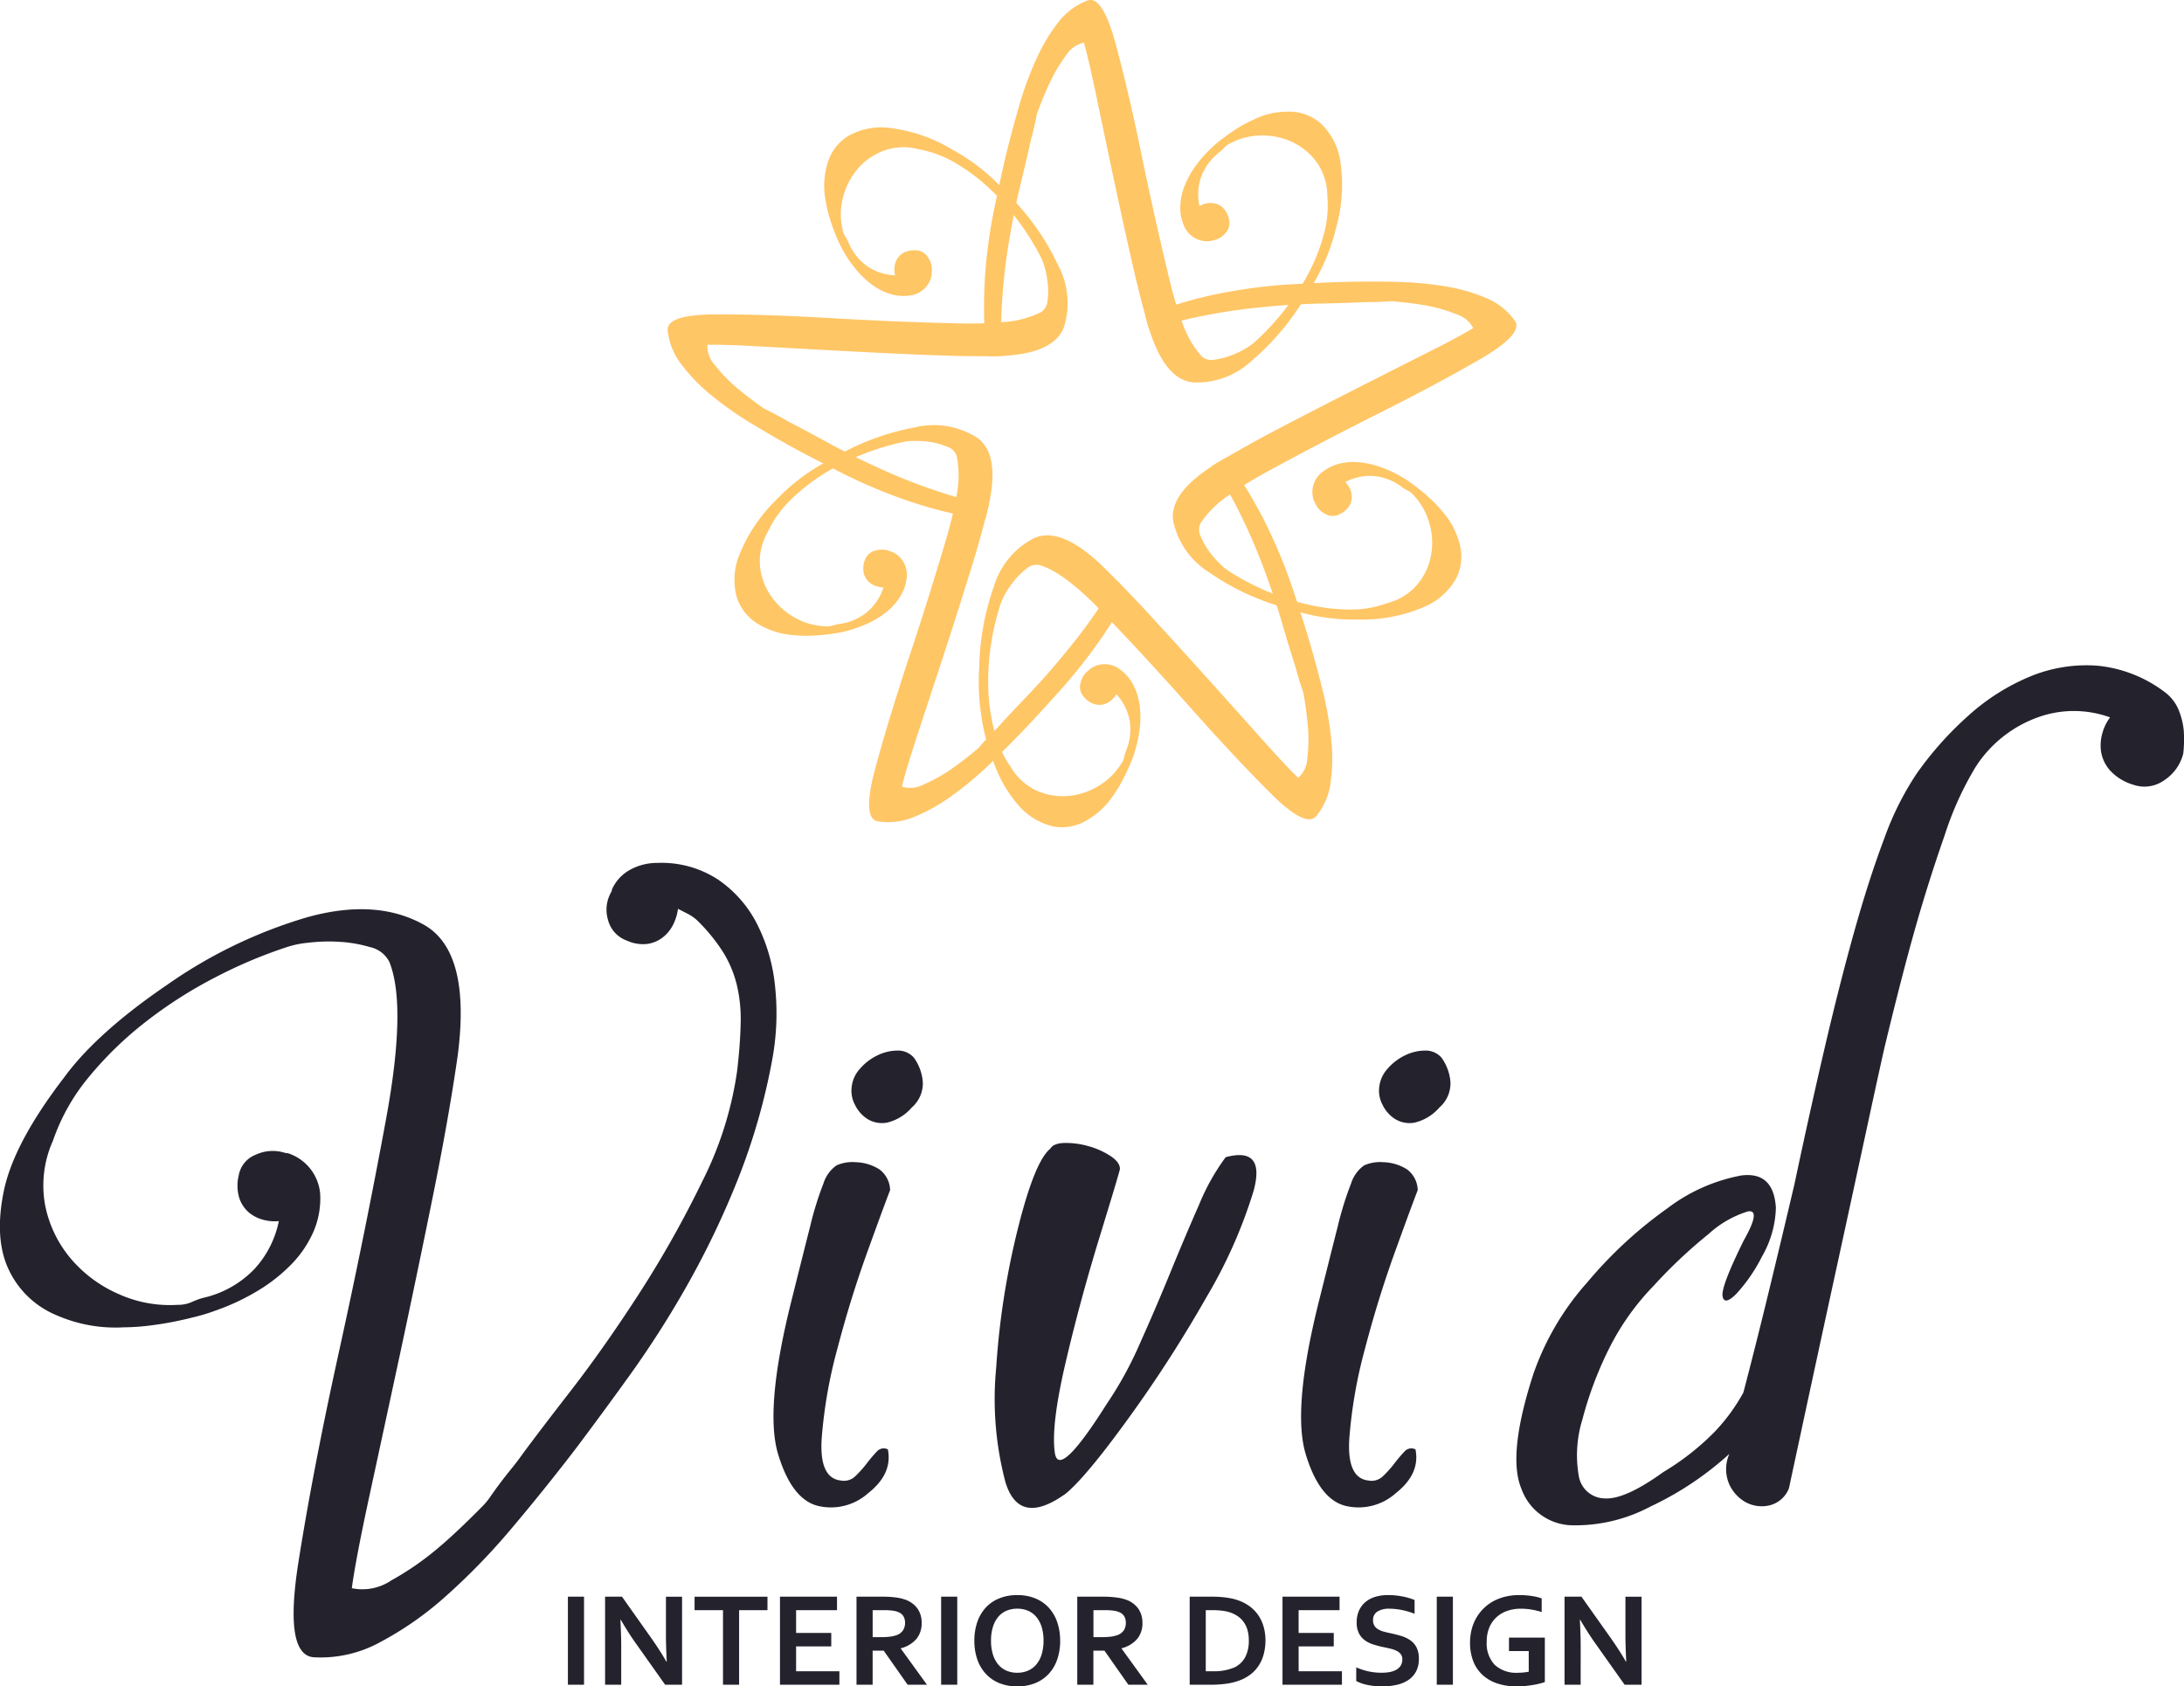 <svg xmlns="http://www.w3.org/2000/svg" width="228.209" height="176.216" viewBox="0 0 228.209 176.216">
  <g id="Group_104" data-name="Group 104" transform="translate(0 0)">
    <g id="Group_29" data-name="Group 29" transform="translate(69.763 0)">
      <path id="Path_89" data-name="Path 89" d="M1390.357,374.677c-.182.34-.389.681-.6,1.021-.413.656-.826,1.288-1.264,1.92-.924,1.374-1.9,2.7-2.929,3.962q-2.242,2.789-4.314,4.959c-1.386,1.446-2.394,2.516-3.014,3.209-.243.267-.45.5-.62.656l-.025.024v.012c-.17.158-.316.316-.462.462-.121.122-.255.255-.4.425a.778.778,0,0,1-.1.11c-.194.195-.425.462-.705.79a36.475,36.475,0,0,1-3.124,2.394,17.284,17.284,0,0,1-2.625,1.422,2.907,2.907,0,0,1-2.249.207c.255-1.045.753-2.723,1.507-5.032s1.592-4.85,2.516-7.657,1.823-5.639,2.735-8.544q1.167-3.683,1.945-6.672c.1-.365.182-.717.268-1.057.048-.195.1-.389.134-.584.753-3.5.328-5.809-1.252-6.915a8.427,8.427,0,0,0-6.454-1.082,26.06,26.06,0,0,0-7.365,2.54c-.256.122-.522.255-.79.4-.51.28-1.009.547-1.471.839a20.54,20.54,0,0,0-4.813,3.719,16.809,16.809,0,0,0-4,5.98,6.865,6.865,0,0,0-.17,4.412,5.122,5.122,0,0,0,2.395,2.783,8.418,8.418,0,0,0,3.646,1.058,13.214,13.214,0,0,0,1.6.048c.6-.024,1.191-.061,1.75-.134.146-.012.3-.036.462-.06a12.35,12.35,0,0,0,1.4-.255,13.419,13.419,0,0,0,2.407-.839,9.067,9.067,0,0,0,2.041-1.276,6.1,6.1,0,0,0,1.434-1.7,4.586,4.586,0,0,0,.6-2.1,2.721,2.721,0,0,0-.437-1.471,2.563,2.563,0,0,0-1.155-.948.228.228,0,0,1-.1-.012c-.012-.024-.037-.024-.061-.036a2.342,2.342,0,0,0-1.6-.049,1.559,1.559,0,0,0-1.07,1.057,2.413,2.413,0,0,0-.085,1.289,1.767,1.767,0,0,0,.474.851,1.935,1.935,0,0,0,.766.474,2.3,2.3,0,0,0,.814.158,5.557,5.557,0,0,1-1.629,2.516,5.67,5.67,0,0,1-3.038,1.313,3.75,3.75,0,0,0-.656.17,1.854,1.854,0,0,1-.79.061,6.837,6.837,0,0,1-3.184-.924,7.359,7.359,0,0,1-2.454-2.236,6.609,6.609,0,0,1-1.143-3.112,6.085,6.085,0,0,1,.8-3.561,11.619,11.619,0,0,1,2.382-3.355,20.426,20.426,0,0,1,3.477-2.735c.316-.194.62-.377.948-.559a23.1,23.1,0,0,1,2.394-1.179c.243-.11.5-.219.754-.316a27.46,27.46,0,0,1,4.205-1.276,5.449,5.449,0,0,1,1.167-.11,9.736,9.736,0,0,1,1.75.122,8.031,8.031,0,0,1,1.689.486,1.531,1.531,0,0,1,.972.924,10.324,10.324,0,0,1-.036,4.339c-.1.535-.207,1.118-.353,1.726-.182.815-.413,1.689-.693,2.638q-1.824,6.18-3.974,12.652-2.133,6.472-3.488,11.51-1.331,5.05.3,5.348a6.964,6.964,0,0,0,3.768-.437,19.034,19.034,0,0,0,3.95-2.2,36.463,36.463,0,0,0,4.035-3.379c.1-.1.207-.194.3-.3.316-.292.632-.6.936-.924.936-.912,1.847-1.848,2.771-2.82,1.094-1.167,2.273-2.468,3.536-3.877a57.741,57.741,0,0,0,3.7-4.667c.51-.7,1-1.434,1.471-2.2.608-.972,1.2-2.006,1.762-3.075Z" transform="translate(-1343.451 -314.057)" fill="#ffc666"/>
      <path id="Path_90" data-name="Path 90" d="M1374.454,298.132a25.608,25.608,0,0,0-4.351-6.466c-.195-.219-.389-.437-.6-.656-.4-.425-.8-.839-1.191-1.216a20.548,20.548,0,0,0-4.838-3.67,16.589,16.589,0,0,0-6.806-2.321,6.972,6.972,0,0,0-4.314.984,5.1,5.1,0,0,0-2.054,3.026,8.177,8.177,0,0,0-.085,3.792,12.879,12.879,0,0,0,.365,1.568c.183.583.364,1.13.583,1.665.048.134.11.267.17.425.219.511.426.936.62,1.289a12.581,12.581,0,0,0,1.434,2.1,8.91,8.91,0,0,0,1.763,1.641,6.052,6.052,0,0,0,2.005.948,4.744,4.744,0,0,0,2.188.036,2.629,2.629,0,0,0,1.933-2.176.079.079,0,0,1-.013-.085.1.1,0,0,0,0-.085,2.253,2.253,0,0,0-.364-1.556,1.515,1.515,0,0,0-1.3-.754,2.406,2.406,0,0,0-1.252.243,1.818,1.818,0,0,0-.705.681,2,2,0,0,0-.267.863,2.272,2.272,0,0,0,.073.827,5.571,5.571,0,0,1-2.868-.924,5.676,5.676,0,0,1-2.042-2.6,4.849,4.849,0,0,0-.328-.584,1.675,1.675,0,0,1-.267-.741,6.817,6.817,0,0,1,.061-3.318,7.443,7.443,0,0,1,1.519-2.954,6.579,6.579,0,0,1,2.723-1.9,6.027,6.027,0,0,1,3.646-.158,11.515,11.515,0,0,1,3.852,1.434,19.745,19.745,0,0,1,3.538,2.649c.267.255.534.511.79.766a23.546,23.546,0,0,1,1.762,2.03c.17.207.328.413.486.632a26.05,26.05,0,0,1,2.334,3.732,5.823,5.823,0,0,1,.413,1.094,9.649,9.649,0,0,1,.328,1.726,7.747,7.747,0,0,1-.024,1.762,1.6,1.6,0,0,1-.645,1.179,10.4,10.4,0,0,1-4.205,1.07c-.547.061-1.13.085-1.762.11-.839.036-1.75.036-2.723.012q-6.453-.146-13.247-.547t-12.021-.389c-3.488,0-5.178.559-5.092,1.665a6.962,6.962,0,0,0,1.41,3.525,18.6,18.6,0,0,0,3.136,3.245,35.869,35.869,0,0,0,4.314,3.026q2.406,1.459,4.935,2.832c.778.413,1.592.839,2.455,1.276.328.17.668.34,1.009.522.389.195.79.4,1.2.608a53.985,53.985,0,0,0,5.469,2.358,45.98,45.98,0,0,0,5.87,1.75,3.049,3.049,0,0,0,.353.085c.984.219,1.993.4,3.027.535.1-.365.182-.717.267-1.057.049-.195.1-.389.134-.584a22.337,22.337,0,0,1-3.427-.7c-.17-.048-.329-.1-.5-.146a62.344,62.344,0,0,1-6.77-2.516c-1.131-.51-2.212-1.009-3.234-1.507-.388-.195-.765-.389-1.142-.584-.522-.267-1.033-.535-1.519-.8-1.762-.96-3.05-1.653-3.889-2.091-.328-.158-.6-.3-.8-.425s-.4-.231-.583-.328-.413-.231-.656-.352-.559-.292-.948-.474a39.155,39.155,0,0,1-3.123-2.395,16.473,16.473,0,0,1-2.054-2.176,2.894,2.894,0,0,1-.778-2.115c1.082-.024,2.832.024,5.25.158s5.1.28,8.046.437,5.919.316,8.97.438c2.576.109,4.885.17,6.94.158.376,0,.741,0,1.094-.012.219,0,.425-.012.62-.024,3.562-.194,5.664-1.2,6.332-3.014A8.4,8.4,0,0,0,1374.454,298.132Z" transform="translate(-1333.674 -270.462)" fill="#ffc666"/>
      <path id="Path_91" data-name="Path 91" d="M1450.241,268.574a6.817,6.817,0,0,0-2.066-3.914,5.035,5.035,0,0,0-3.451-1.2,8.013,8.013,0,0,0-3.683.912,11.042,11.042,0,0,0-1.422.753c-.51.316-1,.644-1.446.984-.121.085-.243.183-.377.28a11.818,11.818,0,0,0-1.081.936,12.509,12.509,0,0,0-1.665,1.92,9.482,9.482,0,0,0-1.131,2.127,6.047,6.047,0,0,0-.389,2.188,4.6,4.6,0,0,0,.535,2.127,2.673,2.673,0,0,0,1.106,1.045,2.761,2.761,0,0,0,1.483.255c.036-.024.061-.049.085-.036a.234.234,0,0,0,.085-.012,2.282,2.282,0,0,0,1.4-.753,1.569,1.569,0,0,0,.4-1.458,2.4,2.4,0,0,0-.571-1.155,1.749,1.749,0,0,0-.826-.5,2.254,2.254,0,0,0-.9-.037,2.426,2.426,0,0,0-.79.292,5.634,5.634,0,0,1,.158-3.014,5.818,5.818,0,0,1,1.969-2.65,4.266,4.266,0,0,0,.486-.462,1.807,1.807,0,0,1,.656-.462,7.032,7.032,0,0,1,3.209-.79,7.358,7.358,0,0,1,3.246.7,6.581,6.581,0,0,1,2.54,2.127,6.049,6.049,0,0,1,1.094,3.5,11.273,11.273,0,0,1-.39,4.084,19.557,19.557,0,0,1-1.64,4.108c-.17.316-.353.644-.535.96a26.2,26.2,0,0,1-1.495,2.212c-.146.219-.316.438-.486.644a26.446,26.446,0,0,1-3,3.209,5.173,5.173,0,0,1-.961.693,8.633,8.633,0,0,1-1.58.754,7.459,7.459,0,0,1-1.7.437,1.586,1.586,0,0,1-1.313-.316,10.463,10.463,0,0,1-2.126-3.78c-.195-.511-.376-1.057-.559-1.665-.256-.8-.487-1.677-.717-2.638q-1.513-6.272-2.893-12.932c-.912-4.448-1.823-8.362-2.735-11.716s-1.884-4.862-2.929-4.485a6.925,6.925,0,0,0-3.038,2.261,18.118,18.118,0,0,0-2.321,3.889,34.382,34.382,0,0,0-1.811,4.947c-.522,1.8-1.008,3.634-1.459,5.494-.195.851-.389,1.75-.595,2.686-.073.365-.159.742-.244,1.118-.085.438-.17.875-.268,1.325a53.324,53.324,0,0,0-.875,5.895,48.029,48.029,0,0,0-.17,6.114c0,.122,0,.255.012.377a29.476,29.476,0,0,0,.267,3.063c.377,0,.741,0,1.094-.012.219,0,.425-.012.62-.025a21.5,21.5,0,0,1-.231-3.513c0-.17,0-.34.012-.51a60.933,60.933,0,0,1,.681-7.183q.291-1.841.62-3.5c.086-.437.171-.863.267-1.276.122-.571.243-1.13.377-1.677.474-1.945.814-3.367,1.008-4.29.073-.353.146-.644.207-.875s.122-.45.171-.668.11-.45.17-.717.134-.619.207-1.033a35.429,35.429,0,0,1,1.519-3.634,16.8,16.8,0,0,1,1.556-2.552,2.917,2.917,0,0,1,1.847-1.3c.3,1.033.7,2.735,1.2,5.117s1.045,5,1.653,7.876,1.24,5.81,1.909,8.775q.838,3.774,1.653,6.745.146.547.292,1.057.091.292.182.584c1.106,3.4,2.625,5.178,4.545,5.348a8.394,8.394,0,0,0,6.126-2.285,26.647,26.647,0,0,0,5.117-5.883c.158-.243.315-.486.474-.741.316-.5.6-1,.862-1.471a20.943,20.943,0,0,0,2.3-5.628A16.521,16.521,0,0,0,1450.241,268.574Z" transform="translate(-1379.964 -251.793)" fill="#ffc666"/>
      <path id="Path_92" data-name="Path 92" d="M1492.083,326.5a6.927,6.927,0,0,0-2.978-2.358,18.3,18.3,0,0,0-4.351-1.24,36.687,36.687,0,0,0-5.25-.462c-1.872-.037-3.768-.037-5.688.024-.876.025-1.787.061-2.748.11-.364.012-.753.036-1.142.061l-1.349.073a52.952,52.952,0,0,0-5.919.693,43.408,43.408,0,0,0-5.955,1.422c-.121.024-.23.061-.352.1-.961.3-1.921.644-2.881,1.045q.145.547.291,1.057l.183.584a21.59,21.59,0,0,1,3.318-1.118c.157-.037.329-.085.5-.122a60.9,60.9,0,0,1,7.122-1.2c1.24-.134,2.418-.231,3.55-.316.449-.024.874-.049,1.3-.061q.875-.054,1.714-.073c1.993-.036,3.464-.085,4.4-.134.365-.012.668-.024.911-.024s.461-.012.68-.012.462-.012.742-.025.62-.024,1.045-.06c1.617.146,2.916.316,3.914.51a15.871,15.871,0,0,1,2.856.863,2.915,2.915,0,0,1,1.737,1.434q-1.385.857-4.63,2.491t-7.183,3.634c-2.626,1.337-5.287,2.7-7.985,4.108q-3.428,1.787-6.089,3.355c-.316.182-.632.365-.936.547q-.274.164-.51.328c-3,1.957-4.327,3.877-4,5.773a8.406,8.406,0,0,0,3.792,5.324,25.808,25.808,0,0,0,7.013,3.415c.28.109.559.195.839.28.571.17,1.118.316,1.64.449a20.707,20.707,0,0,0,6.029.754,16.336,16.336,0,0,0,7.049-1.386,6.878,6.878,0,0,0,3.246-3.014,5.091,5.091,0,0,0,.267-3.646,8.216,8.216,0,0,0-1.823-3.318,11.955,11.955,0,0,0-1.106-1.179c-.438-.413-.887-.79-1.325-1.143a4.4,4.4,0,0,0-.378-.279,10.438,10.438,0,0,0-1.167-.814,12.879,12.879,0,0,0-2.3-1.106,9.36,9.36,0,0,0-2.346-.547,6.052,6.052,0,0,0-2.212.182,4.788,4.788,0,0,0-1.92,1.07,2.658,2.658,0,0,0-.583,2.844c.037.024.061.048.061.073a.1.1,0,0,0,.036.073,2.221,2.221,0,0,0,1.094,1.166,1.494,1.494,0,0,0,1.5,0,2.331,2.331,0,0,0,.972-.839,1.749,1.749,0,0,0,.267-.936,2.014,2.014,0,0,0-.195-.887,2.362,2.362,0,0,0-.486-.68,5.581,5.581,0,0,1,2.954-.632,5.669,5.669,0,0,1,3.063,1.227,4.391,4.391,0,0,0,.583.34,1.95,1.95,0,0,1,.608.51,6.941,6.941,0,0,1,1.593,2.905,7.157,7.157,0,0,1,.158,3.318,6.37,6.37,0,0,1-1.4,3,5.988,5.988,0,0,1-3.088,1.957,11.067,11.067,0,0,1-4.048.693,19.5,19.5,0,0,1-4.387-.535c-.352-.085-.718-.17-1.07-.267a24.022,24.022,0,0,1-2.54-.863c-.243-.1-.5-.195-.742-.3a27.107,27.107,0,0,1-3.877-2.066,6.662,6.662,0,0,1-.912-.753,10.324,10.324,0,0,1-1.142-1.325,7.367,7.367,0,0,1-.851-1.531,1.546,1.546,0,0,1-.037-1.349,10.3,10.3,0,0,1,3.1-3.027c.438-.328.937-.644,1.471-.985.705-.437,1.495-.9,2.358-1.373q5.652-3.081,11.741-6.138t10.61-5.676Q1493.03,327.858,1492.083,326.5Z" transform="translate(-1403.561 -292.991)" fill="#ffc666"/>
      <path id="Path_93" data-name="Path 93" d="M1448.57,396.095a36.211,36.211,0,0,0-.912-5.19c-.45-1.823-.948-3.658-1.495-5.493-.255-.839-.523-1.714-.814-2.626-.121-.353-.243-.717-.352-1.094-.146-.413-.28-.839-.426-1.277a53.065,53.065,0,0,0-2.2-5.542,47.755,47.755,0,0,0-2.905-5.384c-.06-.109-.133-.207-.194-.316a30.144,30.144,0,0,0-1.762-2.5c-.316.182-.632.365-.936.547q-.274.164-.51.328a21.811,21.811,0,0,1,1.932,2.929c.073.146.159.292.244.45a58.829,58.829,0,0,1,3,6.563c.45,1.155.851,2.273,1.215,3.342.146.413.28.827.414,1.228.17.559.341,1.106.5,1.641.559,1.921.984,3.33,1.276,4.217.11.353.207.645.268.875s.122.449.182.656.121.45.207.7.194.6.34,1.009a35.3,35.3,0,0,1,.511,3.9,16.418,16.418,0,0,1-.085,2.99,2.9,2.9,0,0,1-.948,2.042q-1.168-1.112-3.6-3.829c-1.616-1.8-3.4-3.8-5.372-5.992s-3.975-4.412-6.041-6.648q-1.4-1.55-2.7-2.88l-1.276-1.313c-.547-.559-1.081-1.094-1.6-1.592q-4.285-4.066-7.062-2.771a8.392,8.392,0,0,0-4.157,5.044,26.937,26.937,0,0,0-1.531,8.532,23.555,23.555,0,0,0,.729,7.438c.025.1.061.194.086.279.206.693.413,1.337.644,1.945a13.668,13.668,0,0,0,2.516,4.509,6.944,6.944,0,0,0,3.755,2.358,5.12,5.12,0,0,0,3.585-.681,8.272,8.272,0,0,0,2.747-2.637,11.728,11.728,0,0,0,.839-1.362,16.94,16.94,0,0,0,.766-1.58c.061-.134.121-.28.182-.425a9.187,9.187,0,0,0,.474-1.349,13.63,13.63,0,0,0,.486-2.5,9.863,9.863,0,0,0-.085-2.407,6.336,6.336,0,0,0-.754-2.091,4.715,4.715,0,0,0-1.532-1.568,2.647,2.647,0,0,0-1.483-.352,2.71,2.71,0,0,0-1.41.522.126.126,0,0,1-.061.073.208.208,0,0,0-.061.049,2.257,2.257,0,0,0-.839,1.361,1.484,1.484,0,0,0,.389,1.446,2.279,2.279,0,0,0,1.057.717,1.773,1.773,0,0,0,.972.025,1.966,1.966,0,0,0,.8-.425,2.317,2.317,0,0,0,.535-.632,5.589,5.589,0,0,1,1.373,2.674,5.738,5.738,0,0,1-.389,3.282,4.276,4.276,0,0,0-.183.656,1.828,1.828,0,0,1-.34.717,6.926,6.926,0,0,1-2.382,2.285,7.184,7.184,0,0,1-3.172,1.021,6.629,6.629,0,0,1-3.258-.572,6.1,6.1,0,0,1-2.7-2.479,10.368,10.368,0,0,1-.9-1.556,11.4,11.4,0,0,1-.8-2.188v-.012a19.7,19.7,0,0,1-.632-4.351,25.253,25.253,0,0,1,.267-4.582,26.271,26.271,0,0,1,1-4.279,6.041,6.041,0,0,1,.486-1.069,9.509,9.509,0,0,1,.984-1.446,7.485,7.485,0,0,1,1.264-1.228,1.53,1.53,0,0,1,1.288-.377q2.333.583,6.247,4.521c.231.243.486.511.742.778l.632.669c2.759,2.892,5.542,5.931,8.338,9.079,3.027,3.4,5.761,6.32,8.229,8.787s4.059,3.257,4.789,2.407a6.858,6.858,0,0,0,1.495-3.476A18.555,18.555,0,0,0,1448.57,396.095Z" transform="translate(-1379.228 -318.811)" fill="#ffc666"/>
    </g>
    <path id="Path_154" data-name="Path 154" d="M.781,2.716v-9.2H2.466v9.2ZM9.458-2.207Q10.448-.8,11.067.3h.041q-.083-1.795-.083-2.613V-6.483H12.71v9.2H10.943l-3-4.235q-.791-1.1-1.636-2.551H6.268q.083,1.691.083,2.62V2.716H4.666v-9.2H6.433Zm9.213,4.923H16.987v-7.79h-2.97V-6.483h7.618v1.409H18.671Zm5.954-1.409H29.15V2.716H22.941v-9.2H28.9v1.409H24.626v2.379H28.3v1.409H24.626ZM37.744-3.719a2.542,2.542,0,0,1-.533,1.633,3.15,3.15,0,0,1-1.647.994v.028L38.3,2.716H36.28l-2.5-3.562H32.622V2.716H30.937v-9.2h2.8a9.887,9.887,0,0,1,1.293.079,4.765,4.765,0,0,1,1.024.237,2.667,2.667,0,0,1,1.251.918A2.544,2.544,0,0,1,37.744-3.719Zm-4.29,1.464a7.874,7.874,0,0,0,.98-.052,3.06,3.06,0,0,0,.677-.155,1.315,1.315,0,0,0,.7-.526,1.485,1.485,0,0,0,.2-.767,1.356,1.356,0,0,0-.155-.657,1.057,1.057,0,0,0-.526-.45,2.214,2.214,0,0,0-.605-.162,6.588,6.588,0,0,0-.9-.052h-1.2v2.819Zm6.326,4.971v-9.2h1.685v9.2Zm10.7-4.6a4.719,4.719,0,0,0-.206-1.468A3,3,0,0,0,49.7-4.4a2.286,2.286,0,0,0-.866-.626,2.867,2.867,0,0,0-1.1-.206,2.867,2.867,0,0,0-1.1.206,2.286,2.286,0,0,0-.866.626A3,3,0,0,0,45.2-3.352a4.719,4.719,0,0,0-.206,1.468A4.719,4.719,0,0,0,45.2-.416,2.966,2.966,0,0,0,45.768.629a2.336,2.336,0,0,0,.866.626,2.826,2.826,0,0,0,1.1.21,2.826,2.826,0,0,0,1.1-.21A2.336,2.336,0,0,0,49.7.629a2.966,2.966,0,0,0,.571-1.045A4.719,4.719,0,0,0,50.478-1.884Zm1.74,0a5.941,5.941,0,0,1-.3,1.929,4.262,4.262,0,0,1-.873,1.509,3.926,3.926,0,0,1-1.409.983,4.873,4.873,0,0,1-1.9.351,4.873,4.873,0,0,1-1.9-.351,3.926,3.926,0,0,1-1.409-.983A4.262,4.262,0,0,1,43.551.045a5.941,5.941,0,0,1-.3-1.929,5.941,5.941,0,0,1,.3-1.929,4.262,4.262,0,0,1,.873-1.509A3.926,3.926,0,0,1,45.833-6.3a4.873,4.873,0,0,1,1.9-.351,4.873,4.873,0,0,1,1.9.351,3.926,3.926,0,0,1,1.409.983,4.262,4.262,0,0,1,.873,1.509A5.941,5.941,0,0,1,52.217-1.884Zm8.594-1.836a2.542,2.542,0,0,1-.533,1.633,3.15,3.15,0,0,1-1.647.994v.028l2.736,3.782H59.347l-2.5-3.562H55.69V2.716H54.005v-9.2h2.8A9.887,9.887,0,0,1,58.1-6.4a4.765,4.765,0,0,1,1.024.237,2.667,2.667,0,0,1,1.251.918A2.543,2.543,0,0,1,60.812-3.719Zm-4.29,1.464a7.875,7.875,0,0,0,.98-.052,3.06,3.06,0,0,0,.677-.155,1.315,1.315,0,0,0,.7-.526,1.485,1.485,0,0,0,.2-.767,1.356,1.356,0,0,0-.155-.657,1.057,1.057,0,0,0-.526-.45,2.214,2.214,0,0,0-.605-.162,6.588,6.588,0,0,0-.9-.052h-1.2v2.819Zm9.227,4.971v-9.2h2.434q.323,0,.657.021t.65.062q.316.041.612.1a4.449,4.449,0,0,1,.543.141,4.7,4.7,0,0,1,1.3.633,3.886,3.886,0,0,1,.945.942,4.09,4.09,0,0,1,.578,1.214,5.164,5.164,0,0,1,.2,1.454A5.641,5.641,0,0,1,73.5-.526,4.12,4.12,0,0,1,73,.66a3.775,3.775,0,0,1-.849.945,4.375,4.375,0,0,1-1.214.67,6.456,6.456,0,0,1-1.327.33,11.476,11.476,0,0,1-1.671.11Zm2.379-1.409A5.367,5.367,0,0,0,70.438.9,2.493,2.493,0,0,0,71.551-.158a3.687,3.687,0,0,0,.378-1.774,3.868,3.868,0,0,0-.124-1.018,2.784,2.784,0,0,0-.358-.808,2.473,2.473,0,0,0-.567-.608,3.111,3.111,0,0,0-.753-.419,3.988,3.988,0,0,0-.873-.22,7.681,7.681,0,0,0-1.079-.069h-.743V1.307Zm9.007,0h4.524V2.716H75.45v-9.2h5.961v1.409H77.134v2.379h3.672v1.409H77.134ZM87.97.076A.885.885,0,0,0,87.8-.491a1.264,1.264,0,0,0-.468-.354,3.412,3.412,0,0,0-.663-.223q-.368-.086-.773-.168a10.115,10.115,0,0,1-1.024-.278,2.885,2.885,0,0,1-.859-.447,2.064,2.064,0,0,1-.591-.725,2.449,2.449,0,0,1-.22-1.1,2.948,2.948,0,0,1,.254-1.269,2.508,2.508,0,0,1,.691-.894,2.94,2.94,0,0,1,1.024-.529,4.627,4.627,0,0,1,1.324-.175,7.729,7.729,0,0,1,1.478.144,6.473,6.473,0,0,1,1.279.371V-4.7A7.794,7.794,0,0,0,87.877-5.1a6.505,6.505,0,0,0-1.234-.127,2.291,2.291,0,0,0-1.282.3,1.02,1.02,0,0,0-.45.908,1.039,1.039,0,0,0,.148.578,1.174,1.174,0,0,0,.4.375,2.415,2.415,0,0,0,.584.237q.33.089.7.165.584.124,1.117.285a3.31,3.31,0,0,1,.945.45,2.06,2.06,0,0,1,.653.753A2.569,2.569,0,0,1,89.7.007a2.814,2.814,0,0,1-.275,1.286,2.411,2.411,0,0,1-.78.9,3.55,3.55,0,0,1-1.227.526,6.825,6.825,0,0,1-1.581.172,7.367,7.367,0,0,1-1.475-.148,4.215,4.215,0,0,1-1.207-.416V.9a6.809,6.809,0,0,0,1.327.43,6.55,6.55,0,0,0,1.334.134A4.678,4.678,0,0,0,86.6,1.4a2.352,2.352,0,0,0,.691-.223,1.315,1.315,0,0,0,.492-.43A1.16,1.16,0,0,0,87.97.076Zm3.6,2.64v-9.2h1.685v9.2ZM101.178-.8H99.116V-2.207h3.747V2.434q-.206.076-.526.158t-.715.148q-.4.065-.815.107t-.832.041a6.37,6.37,0,0,1-2.162-.333,4.184,4.184,0,0,1-1.54-.939,3.847,3.847,0,0,1-.921-1.44,5.333,5.333,0,0,1-.306-1.846,5.637,5.637,0,0,1,.162-1.365,4.773,4.773,0,0,1,.474-1.2,4.629,4.629,0,0,1,.76-1A4.516,4.516,0,0,1,97.462-6a5.142,5.142,0,0,1,1.258-.485,6.126,6.126,0,0,1,1.468-.168,8.387,8.387,0,0,1,1.32.1,5.728,5.728,0,0,1,1.024.244v1.43a7.519,7.519,0,0,0-1.083-.261,6.827,6.827,0,0,0-1.1-.089,4.3,4.3,0,0,0-1.4.223,3.18,3.18,0,0,0-1.131.66,3.087,3.087,0,0,0-.753,1.076,3.714,3.714,0,0,0-.275,1.478A3.266,3.266,0,0,0,97.637.65a3.319,3.319,0,0,0,2.4.815q.289,0,.6-.031a5.379,5.379,0,0,0,.543-.079Zm8.539-1.409q.99,1.409,1.609,2.5h.041q-.083-1.795-.083-2.613V-6.483h1.685v9.2H111.2l-3-4.235q-.791-1.1-1.636-2.551h-.041q.083,1.691.083,2.62V2.716h-1.685v-9.2h1.767Z" transform="translate(58.56 173.329)" fill="#24222d"/>
    <g id="Group_30" data-name="Group 30" transform="translate(0 69.516)">
      <path id="Path_94" data-name="Path 94" d="M1216.685,535.42a6.669,6.669,0,0,0,.733-.892q.468-.677.813-1.142.459-.619.838-1.1t.8-1q.42-.519,1.019-1.358,1.558-2.117,4.993-6.551t7.07-10.046a111.094,111.094,0,0,0,6.631-11.764,37.194,37.194,0,0,0,3.675-11.664q.32-2.8.359-4.953a15.419,15.419,0,0,0-.4-3.955,11.847,11.847,0,0,0-1.418-3.4,18.625,18.625,0,0,0-2.736-3.355,4.424,4.424,0,0,0-.939-.659q-.5-.26-1.058-.539a5.111,5.111,0,0,1-.44,1.518,3.883,3.883,0,0,1-1.039,1.378,3.446,3.446,0,0,1-1.637.759,4.026,4.026,0,0,1-2.237-.34,3.12,3.12,0,0,1-1.957-2.157,3.7,3.7,0,0,1,.36-2.956c.052-.159.066-.226.039-.2a4.374,4.374,0,0,1,1.938-2.1,5.85,5.85,0,0,1,2.816-.7,10.778,10.778,0,0,1,6.311,1.718,12.421,12.421,0,0,1,4.094,4.633,18.386,18.386,0,0,1,1.9,6.571,26.6,26.6,0,0,1-.279,7.53,66.353,66.353,0,0,1-3.575,12.522,90.479,90.479,0,0,1-5.213,10.945,103,103,0,0,1-5.972,9.407q-3.1,4.314-5.812,7.909-3.277,4.274-6.671,8.288a68.207,68.207,0,0,1-6.85,7.07,34.4,34.4,0,0,1-6.931,4.853,12.915,12.915,0,0,1-6.911,1.558q-3.115-.24-1.6-9.886t4.254-22.09q2.737-12.443,4.914-24.287t.339-16.4a2.946,2.946,0,0,0-2-1.538,13.926,13.926,0,0,0-3.236-.559,17.652,17.652,0,0,0-3.275.1,10.1,10.1,0,0,0-2.157.439,49.584,49.584,0,0,0-7.569,3.2,46.452,46.452,0,0,0-7.211,4.614,37.45,37.45,0,0,0-5.932,5.752,21.147,21.147,0,0,0-3.774,6.691,11.389,11.389,0,0,0-.8,6.791,12.355,12.355,0,0,0,2.716,5.572,13.73,13.73,0,0,0,5.013,3.675,12.962,12.962,0,0,0,6.092,1.1,3.518,3.518,0,0,0,1.458-.28,8.7,8.7,0,0,1,1.179-.44,10.688,10.688,0,0,0,5.393-3.016,10.437,10.437,0,0,0,2.556-5.013,4.543,4.543,0,0,1-1.557-.12,3.847,3.847,0,0,1-1.518-.739,3.367,3.367,0,0,1-1.039-1.5,4.437,4.437,0,0,1-.08-2.4,2.841,2.841,0,0,1,1.777-2.177,4.206,4.206,0,0,1,2.976-.22.247.247,0,0,1,.14.04.208.208,0,0,0,.18,0,4.888,4.888,0,0,1,3.435,4.195,8.734,8.734,0,0,1-.7,4.034,11.479,11.479,0,0,1-2.337,3.435,17.369,17.369,0,0,1-3.555,2.776,23.61,23.61,0,0,1-4.314,2.017,20.214,20.214,0,0,1-2.557.759q-.439.12-.838.2-1.558.36-3.236.579a23.372,23.372,0,0,1-3,.22,15.343,15.343,0,0,1-6.991-1.258,9.521,9.521,0,0,1-4.973-4.694q-1.578-3.236-.56-8.249t6.292-11.883q3.4-4.674,10.785-9.707a50.056,50.056,0,0,1,14.6-7.05q7.211-2.017,12.2.759t3.555,13.721q-.919,6.432-2.616,14.8T1208,519.665q-1.737,8.068-3.176,14.72t-1.838,9.646a5.4,5.4,0,0,0,4.135-.819,30.125,30.125,0,0,0,4.613-3.156Q1213.793,538.358,1216.685,535.42Z" transform="translate(-1166.223 -447.59)" fill="#24222d"/>
      <path id="Path_95" data-name="Path 95" d="M1372.409,529.891q-.661,1.7-2.406,6.535t-3.114,10.074a49.979,49.979,0,0,0-1.631,9.367q-.259,4.129,2.008,4.365a1.707,1.707,0,0,0,1.531-.472,11.8,11.8,0,0,0,1.179-1.321,14.989,14.989,0,0,1,1.038-1.227.956.956,0,0,1,1.159-.236q.519,2.549-2.055,4.577a5.84,5.84,0,0,1-5.285,1.321q-2.713-.707-4.127-5.4t1.322-15.737q1.274-5.1,2.029-8.069a33.6,33.6,0,0,1,1.389-4.482,3.639,3.639,0,0,1,1.369-1.887,4.09,4.09,0,0,1,2.008-.33,4.848,4.848,0,0,1,2.475.755A2.776,2.776,0,0,1,1372.409,529.891Zm2.5-13.826a5.027,5.027,0,0,1,.917,2.524,3.333,3.333,0,0,1-1.154,2.666,4.909,4.909,0,0,1-2.595,1.581,2.907,2.907,0,0,1-2.029-.377,3.641,3.641,0,0,1-1.321-1.51,3.1,3.1,0,0,1-.33-1.864,3.347,3.347,0,0,1,.87-1.888,5.563,5.563,0,0,1,1.819-1.392,4.822,4.822,0,0,1,2.1-.5A2.186,2.186,0,0,1,1374.91,516.065Z" transform="translate(-1279.401 -475.042)" fill="#24222d"/>
      <path id="Path_96" data-name="Path 96" d="M1439.909,539.956q4.2-1.132,2.905,3.562a51,51,0,0,1-4.955,11.136,136.4,136.4,0,0,1-8.1,12.575q-4.436,6.134-6.559,7.88-4.86,3.492-6.3-1.18a34.04,34.04,0,0,1-.97-11.985,81.554,81.554,0,0,1,2.244-14.439q1.769-7.126,3.418-8.446.331-.567,1.51-.59a8.5,8.5,0,0,1,2.454.331,8.185,8.185,0,0,1,2.291,1.015q1.014.66,1.012,1.369,0,.188-2.1,7.031t-3.612,13.354q-1.511,6.512-1.085,9.3t5.427-5.143a38.59,38.59,0,0,0,3.423-6.229q1.675-3.727,3.229-7.527t3-7.078A22.767,22.767,0,0,1,1439.909,539.956Z" transform="translate(-1311.836 -488.552)" fill="#24222d"/>
      <path id="Path_97" data-name="Path 97" d="M1504.739,529.891q-.661,1.7-2.407,6.535t-3.114,10.074a49.887,49.887,0,0,0-1.628,9.367q-.259,4.129,2.005,4.365a1.712,1.712,0,0,0,1.534-.472,11.772,11.772,0,0,0,1.179-1.321,15.086,15.086,0,0,1,1.039-1.227.952.952,0,0,1,1.156-.236q.519,2.549-2.053,4.577a5.84,5.84,0,0,1-5.285,1.321q-2.714-.707-4.13-5.4t1.322-15.737q1.273-5.1,2.029-8.069a33.571,33.571,0,0,1,1.392-4.482,3.64,3.64,0,0,1,1.369-1.887,4.079,4.079,0,0,1,2.005-.33,4.859,4.859,0,0,1,2.477.755A2.774,2.774,0,0,1,1504.739,529.891Zm2.5-13.826a5.031,5.031,0,0,1,.92,2.524,3.337,3.337,0,0,1-1.156,2.666,4.91,4.91,0,0,1-2.6,1.581,2.908,2.908,0,0,1-2.029-.377,3.637,3.637,0,0,1-1.321-1.51,3.1,3.1,0,0,1-.331-1.864,3.351,3.351,0,0,1,.874-1.888,5.553,5.553,0,0,1,1.817-1.392,4.828,4.828,0,0,1,2.1-.5A2.182,2.182,0,0,1,1507.24,516.065Z" transform="translate(-1356.6 -475.042)" fill="#24222d"/>
      <path id="Path_98" data-name="Path 98" d="M1585.129,458.119q-.283,1.132-1.887,8.564t-3.444,15.879q-1.841,8.446-4.766,22.083a2.923,2.923,0,0,1-2.029,1.793,3.548,3.548,0,0,1-2.454-.307,4.041,4.041,0,0,1-1.772-1.935,3.952,3.952,0,0,1,.026-3.138,33.155,33.155,0,0,1-8.237,5.5,16.7,16.7,0,0,1-8.352,1.959,5.741,5.741,0,0,1-5.143-3.822q-1.486-3.539,1.253-11.985a28.265,28.265,0,0,1,5.636-9.579,44.608,44.608,0,0,1,8.379-7.739,18.263,18.263,0,0,1,7.692-3.421q3.4-.448,3.633,3.374a10.713,10.713,0,0,1-1.442,5.073,17.275,17.275,0,0,1-2.689,3.917c-.834.833-1.311.92-1.437.259s.614-2.611,2.218-5.851q1.84-3.256.425-3.02a10.812,10.812,0,0,0-4.105,2.36,51.933,51.933,0,0,0-5.757,5.426,26.262,26.262,0,0,0-4.482,6.229,38.086,38.086,0,0,0-2.952,7.739,12.651,12.651,0,0,0-.377,5.875,2.791,2.791,0,0,0,2.669,2.359q2.123.166,6.182-2.76a26.861,26.861,0,0,0,5.305-4.153,19.445,19.445,0,0,0,3.047-4.152q1.227-4.671,2.643-10.5t2.689-11.254q1.557-7.361,3.115-14.062t3.114-12.269q1.558-5.568,3.162-9.815a30.852,30.852,0,0,1,3.4-6.795,35.341,35.341,0,0,1,5.447-6.087,22.34,22.34,0,0,1,6.444-4.058,15.392,15.392,0,0,1,6.957-1.109,13.821,13.821,0,0,1,7.057,2.76,4.411,4.411,0,0,1,1.463,1.888,7.72,7.72,0,0,1,.519,2.076,13.216,13.216,0,0,1-.047,2.454,4.69,4.69,0,0,1-2.008,2.808,3.544,3.544,0,0,1-3.23.448,5.3,5.3,0,0,1-2.433-1.51,3.913,3.913,0,0,1-.917-1.935,4.581,4.581,0,0,1,.142-1.958,4.784,4.784,0,0,1,.8-1.628,11.071,11.071,0,0,0-7.5-.024,12.939,12.939,0,0,0-6.559,5.214,33.817,33.817,0,0,0-3.234,7.149q-1.675,4.79-3.041,9.6T1585.129,458.119Z" transform="translate(-1388.1 -418.653)" fill="#24222d"/>
    </g>
  </g>
</svg>
